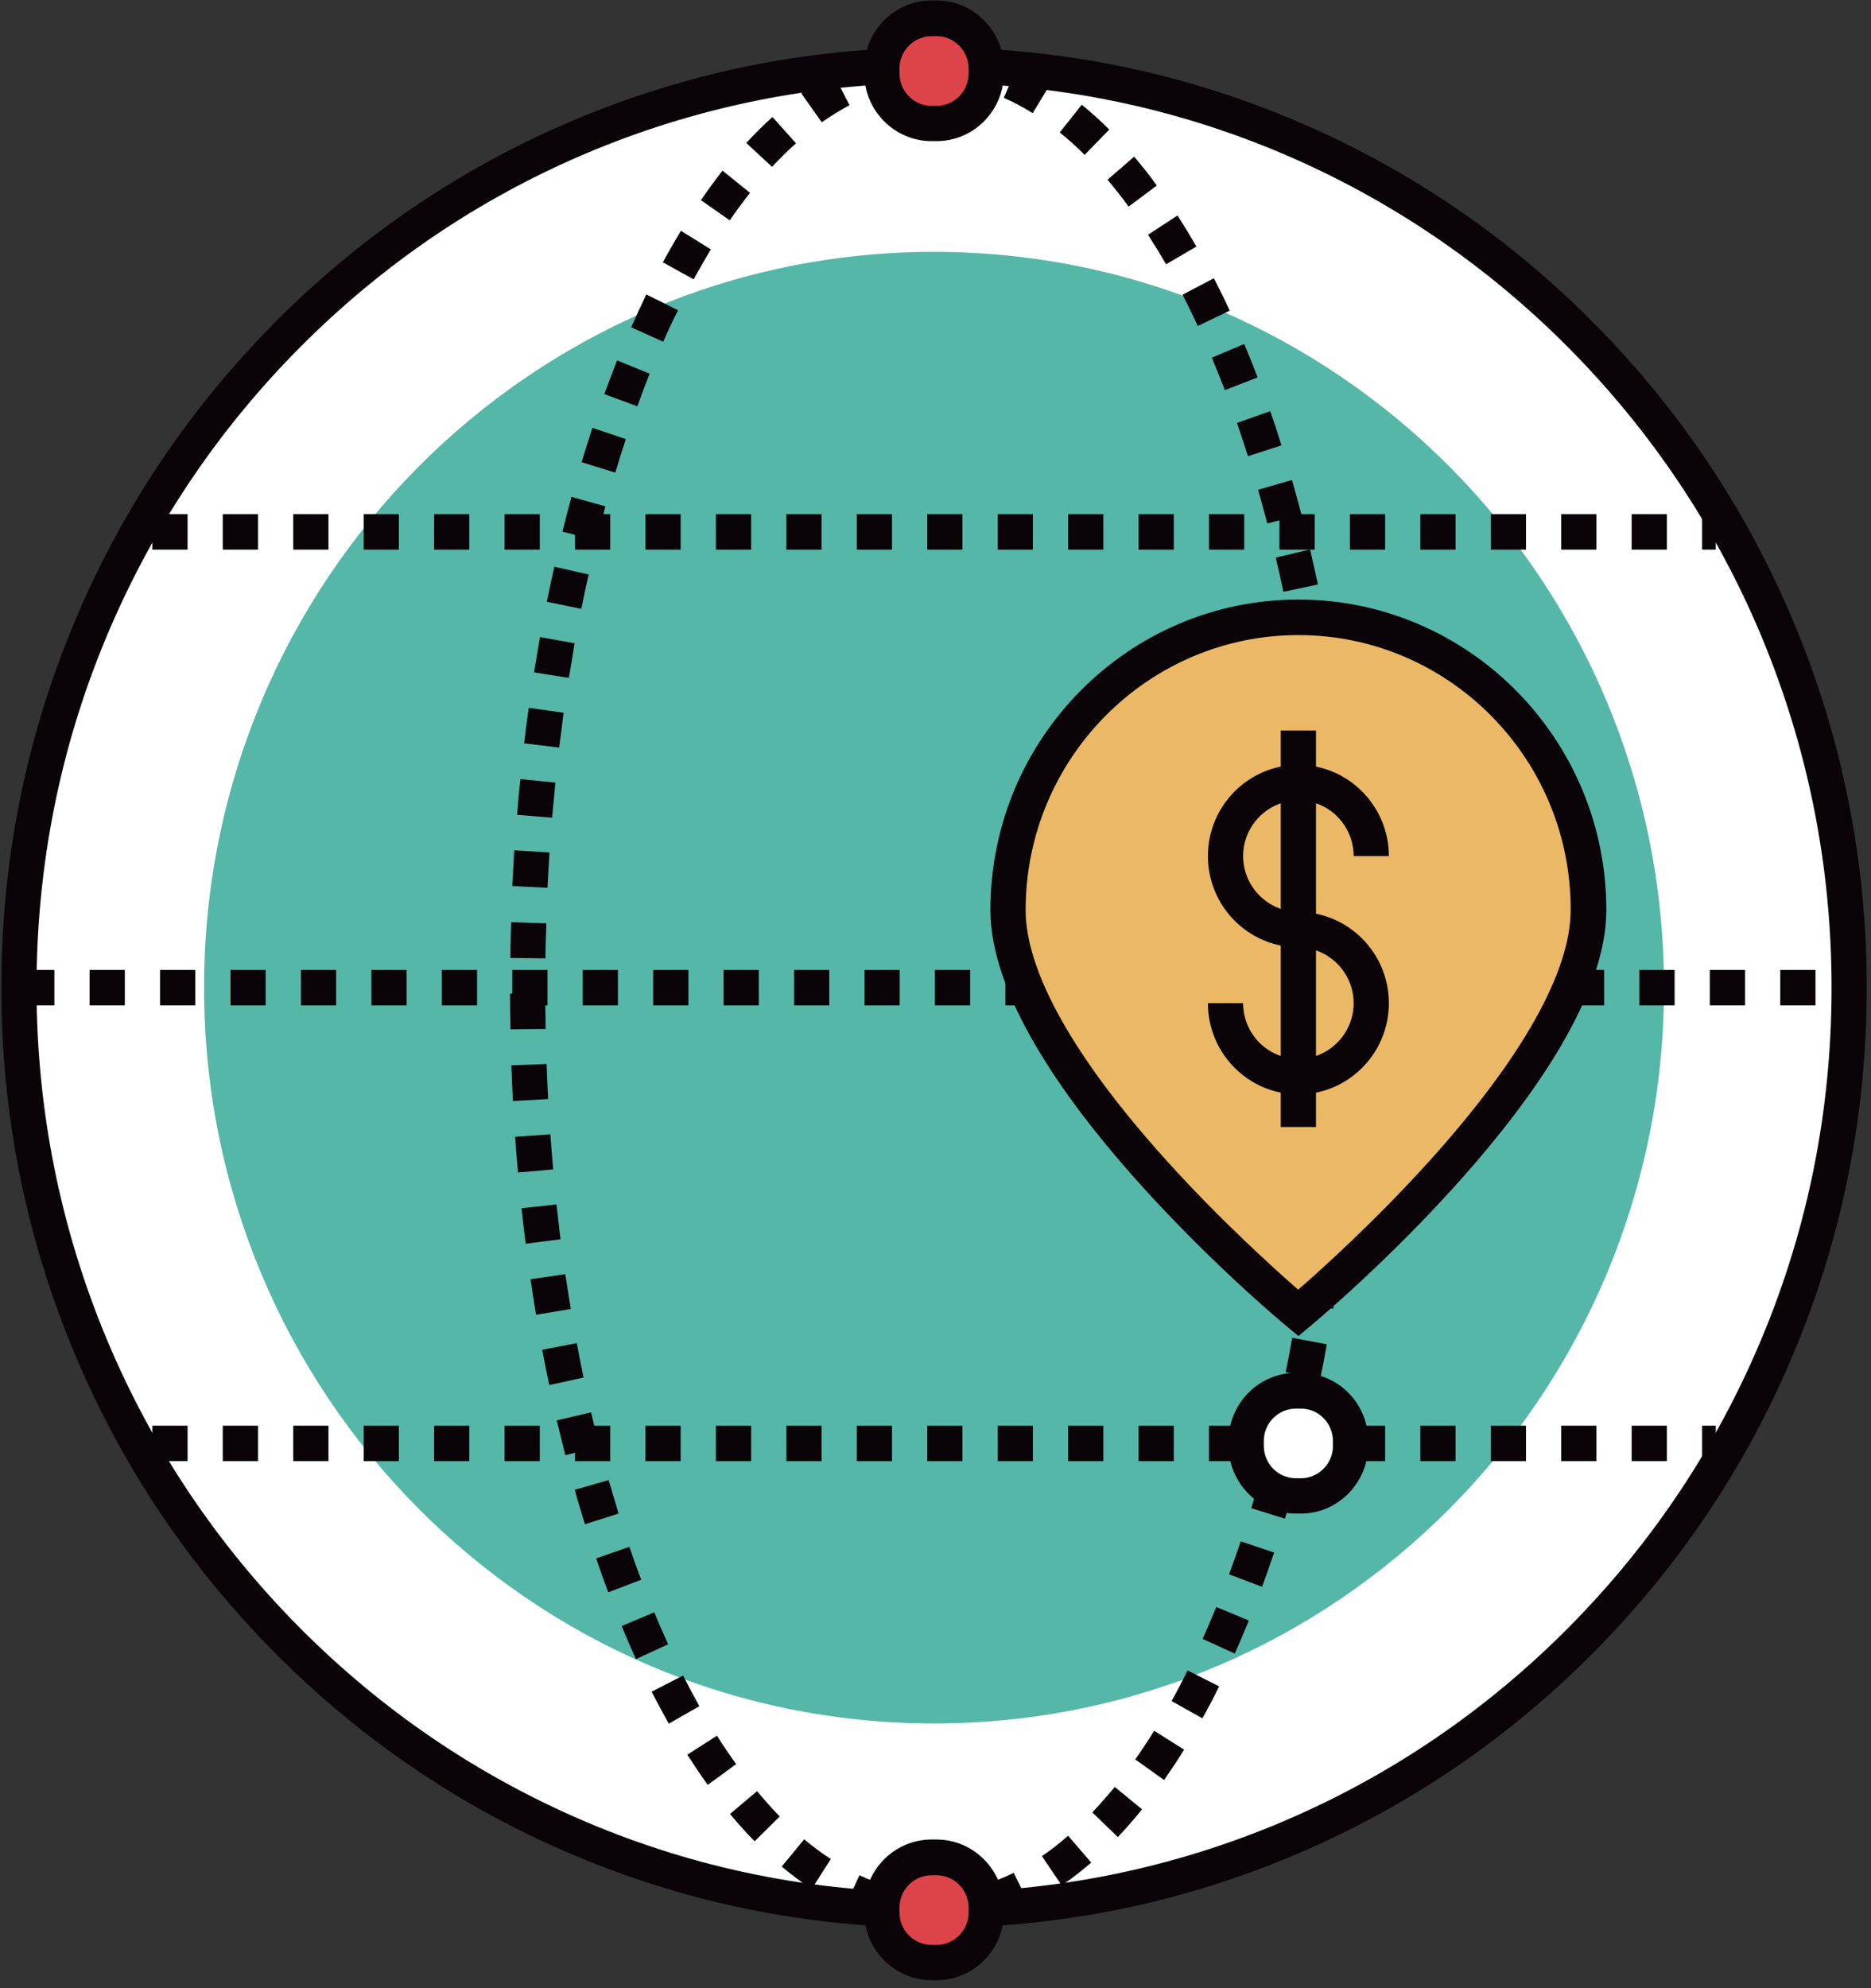 <?xml version="1.0" encoding="UTF-8"?>
<svg width="64px" height="68px" viewBox="0 0 64 68" version="1.1" xmlns="http://www.w3.org/2000/svg" xmlns:xlink="http://www.w3.org/1999/xlink">
    <rect x="0" y="0" width="64" height="68" fill="#333333" stroke="none"/>
    <!-- Generator: Sketch 55.1 (78136) - https://sketchapp.com -->
    <title>yixiang</title>
    <desc>Created with Sketch.</desc>
    <g id="赤兔官网" stroke="none" stroke-width="1" fill="none" fill-rule="evenodd">
        <g id="5关于我们" transform="translate(-778, -1892)" fill-rule="nonzero">
            <g id="yixiang" transform="translate(778, 1892)">
                <path d="M0.648,33.78 C0.648,45.051 6.614,55.466 16.299,61.102 C25.984,66.737 37.917,66.737 47.602,61.102 C57.287,55.466 63.253,45.051 63.253,33.78 C63.253,16.356 49.238,2.231 31.95,2.231 C14.662,2.231 0.648,16.356 0.648,33.78 L0.648,33.78 Z" id="路径" fill="#FFFFFF"></path>
                <path d="M31.95,65.936 C27.643,65.936 23.464,65.086 19.533,63.408 C15.73,61.792 12.319,59.47 9.39,56.517 C6.461,53.565 4.157,50.127 2.553,46.295 C0.889,42.333 0.045,38.121 0.045,33.78 C0.045,29.439 0.889,25.227 2.553,21.265 C4.157,17.433 6.461,13.995 9.39,11.042 C12.319,8.09 15.73,5.768 19.533,4.151 C23.464,2.474 27.643,1.624 31.95,1.624 C36.258,1.624 40.437,2.474 44.367,4.151 C48.17,5.768 51.581,8.09 54.511,11.042 C57.44,13.995 59.744,17.433 61.348,21.265 C63.012,25.227 63.855,29.439 63.855,33.78 C63.855,38.121 63.012,42.333 61.348,46.295 C59.744,50.127 57.44,53.565 54.511,56.517 C51.581,59.47 48.17,61.792 44.367,63.408 C40.437,65.086 36.258,65.936 31.95,65.936 Z M31.95,2.838 C27.809,2.838 23.788,3.658 20,5.267 C16.348,6.823 13.065,9.054 10.241,11.9 C7.425,14.738 5.211,18.047 3.66,21.736 C2.056,25.553 1.25,29.598 1.25,33.78 C1.25,37.954 2.063,42.007 3.66,45.824 C5.203,49.505 7.417,52.814 10.241,55.66 C13.057,58.498 16.34,60.729 20,62.293 C23.788,63.909 27.801,64.721 31.95,64.721 C36.099,64.721 40.113,63.902 43.901,62.293 C47.553,60.737 50.836,58.506 53.66,55.66 C56.483,52.814 58.69,49.513 60.241,45.824 C61.845,42.007 62.651,37.962 62.651,33.78 C62.651,29.606 61.837,25.553 60.241,21.736 C58.697,18.055 56.483,14.746 53.66,11.9 C50.843,9.062 47.56,6.83 43.901,5.267 C40.12,3.658 36.099,2.838 31.95,2.838 Z" id="形状" fill="#0A0408"></path>
                <path d="M6.98,33.78 C6.98,47.679 18.16,58.946 31.95,58.946 C45.741,58.946 56.92,47.679 56.92,33.78 C56.92,19.881 45.741,8.614 31.95,8.614 C18.16,8.614 6.98,19.881 6.98,33.78 Z" id="路径" fill="#55B7A8"></path>
                <path d="M31.958,65.936 C31.95,65.936 31.95,65.936 31.958,65.936 C31.777,65.936 31.589,65.928 31.408,65.913 L31.506,64.706 C31.657,64.721 31.807,64.721 31.958,64.721 C32.169,64.721 32.38,64.706 32.59,64.683 L32.726,65.89 C32.462,65.921 32.206,65.936 31.958,65.936 L31.958,65.936 Z M30.113,65.685 C29.706,65.571 29.292,65.42 28.893,65.237 L29.398,64.137 C29.736,64.296 30.083,64.425 30.429,64.517 L30.113,65.685 Z M33.998,65.625 L33.652,64.463 C33.991,64.357 34.337,64.221 34.676,64.054 L35.211,65.139 C34.812,65.336 34.405,65.503 33.998,65.625 Z M27.764,64.608 C27.417,64.38 27.078,64.122 26.739,63.841 L27.508,62.908 C27.809,63.158 28.11,63.386 28.419,63.583 L27.764,64.608 Z M36.318,64.486 L35.64,63.484 C35.941,63.279 36.242,63.044 36.536,62.786 L37.327,63.704 C36.995,63.993 36.657,64.251 36.318,64.486 L36.318,64.486 Z M25.813,62.976 C25.527,62.688 25.248,62.369 24.97,62.042 L25.896,61.261 C26.152,61.564 26.408,61.86 26.672,62.126 L25.813,62.976 L25.813,62.976 Z M38.238,62.832 L37.364,61.989 C37.62,61.716 37.877,61.42 38.133,61.117 L39.066,61.883 C38.795,62.217 38.517,62.536 38.238,62.832 Z M24.209,61.048 C23.976,60.722 23.742,60.373 23.509,60.016 L24.526,59.363 C24.736,59.705 24.962,60.031 25.181,60.335 L24.209,61.048 L24.209,61.048 Z M39.819,60.881 L38.833,60.175 C39.051,59.864 39.27,59.538 39.48,59.196 L40.505,59.842 C40.279,60.206 40.045,60.555 39.819,60.881 L39.819,60.881 Z M22.877,58.954 C22.681,58.604 22.485,58.233 22.289,57.861 L23.366,57.307 C23.547,57.663 23.735,58.02 23.923,58.354 L22.877,58.954 Z M41.13,58.771 L40.075,58.179 C40.264,57.846 40.444,57.489 40.625,57.132 L41.702,57.679 C41.521,58.05 41.325,58.422 41.13,58.771 L41.13,58.771 Z M21.755,56.745 C21.589,56.381 21.423,56.001 21.265,55.614 L22.38,55.144 C22.53,55.516 22.696,55.88 22.854,56.237 L21.755,56.745 Z M42.236,56.555 L41.137,56.054 C41.295,55.698 41.453,55.333 41.604,54.962 L42.718,55.425 C42.56,55.804 42.402,56.191 42.236,56.555 Z M20.806,54.461 C20.663,54.081 20.527,53.694 20.392,53.3 L21.529,52.905 C21.657,53.284 21.792,53.664 21.935,54.028 L20.806,54.461 Z M43.17,54.271 L42.041,53.846 C42.176,53.474 42.312,53.102 42.44,52.715 L43.584,53.102 C43.449,53.504 43.306,53.892 43.17,54.271 Z M20.008,52.131 C19.887,51.744 19.767,51.349 19.661,50.954 L20.821,50.621 C20.934,51.008 21.047,51.395 21.16,51.767 L20.008,52.131 L20.008,52.131 Z M43.953,51.941 L42.801,51.584 C42.914,51.205 43.027,50.818 43.14,50.431 L44.3,50.757 C44.187,51.152 44.074,51.554 43.953,51.941 L43.953,51.941 Z M19.337,49.771 C19.239,49.383 19.142,48.981 19.044,48.579 L20.218,48.306 C20.309,48.7 20.407,49.087 20.505,49.475 L19.337,49.771 L19.337,49.771 Z M44.616,49.573 L43.449,49.277 C43.547,48.89 43.637,48.503 43.727,48.108 L44.902,48.382 C44.812,48.776 44.714,49.179 44.616,49.573 L44.616,49.573 Z M18.788,47.372 C18.705,46.978 18.622,46.575 18.547,46.166 L19.729,45.938 C19.804,46.333 19.88,46.727 19.962,47.114 L18.788,47.372 Z M45.158,47.175 L43.976,46.932 C44.059,46.545 44.134,46.15 44.202,45.756 L45.384,45.976 C45.316,46.378 45.241,46.78 45.158,47.175 L45.158,47.175 Z M18.336,44.967 C18.268,44.572 18.208,44.162 18.148,43.752 L19.337,43.578 C19.398,43.972 19.458,44.375 19.526,44.769 L18.336,44.967 L18.336,44.967 Z M45.602,44.762 L44.413,44.564 C44.473,44.177 44.533,43.775 44.593,43.373 L45.783,43.547 C45.73,43.957 45.663,44.367 45.602,44.762 L45.602,44.762 Z M17.982,42.538 C17.929,42.136 17.884,41.726 17.839,41.324 L19.036,41.195 C19.081,41.597 19.127,41.992 19.172,42.386 L17.982,42.538 Z M45.949,42.333 L44.752,42.181 C44.797,41.787 44.842,41.384 44.887,40.982 L46.084,41.111 C46.039,41.529 45.994,41.938 45.949,42.333 L45.949,42.333 Z M17.718,40.102 C17.681,39.7 17.651,39.29 17.62,38.88 L18.825,38.796 C18.855,39.199 18.886,39.601 18.923,39.996 L17.718,40.102 L17.718,40.102 Z M46.197,39.897 L45,39.791 C45.038,39.388 45.068,38.986 45.09,38.592 L46.295,38.675 C46.265,39.077 46.235,39.487 46.197,39.897 L46.197,39.897 Z M17.545,37.658 C17.523,37.256 17.508,36.838 17.492,36.436 L18.697,36.391 C18.712,36.793 18.727,37.195 18.75,37.59 L17.545,37.658 L17.545,37.658 Z M46.37,37.453 L45.166,37.392 C45.188,36.998 45.203,36.588 45.218,36.186 L46.423,36.224 C46.408,36.633 46.386,37.051 46.37,37.453 L46.37,37.453 Z M17.462,35.207 C17.455,34.797 17.447,34.387 17.447,33.985 L18.652,33.985 C18.652,34.387 18.66,34.789 18.667,35.192 L17.462,35.207 Z M46.446,35.002 L45.241,34.979 C45.248,34.577 45.248,34.175 45.248,33.772 L45.248,33.37 L46.453,33.362 L46.453,33.772 C46.461,34.19 46.453,34.6 46.446,35.002 Z M18.66,32.778 L17.455,32.763 C17.462,32.353 17.47,31.943 17.485,31.541 L18.69,31.579 C18.675,31.966 18.66,32.376 18.66,32.778 Z M45.233,32.179 C45.226,31.776 45.211,31.374 45.196,30.972 L46.401,30.926 C46.416,31.329 46.431,31.746 46.438,32.148 L45.233,32.179 Z M18.727,30.365 L17.523,30.304 C17.545,29.894 17.568,29.484 17.59,29.082 L18.795,29.158 C18.773,29.56 18.75,29.97 18.727,30.365 L18.727,30.365 Z M45.143,29.773 C45.12,29.371 45.09,28.968 45.068,28.574 L46.273,28.483 C46.303,28.885 46.333,29.295 46.355,29.704 L45.143,29.773 Z M18.886,27.967 L17.688,27.868 C17.718,27.458 17.756,27.048 17.801,26.646 L18.998,26.767 C18.961,27.162 18.923,27.564 18.886,27.967 Z M44.962,27.367 C44.925,26.965 44.887,26.562 44.842,26.168 L46.039,26.031 C46.084,26.433 46.122,26.843 46.16,27.253 L44.962,27.367 Z M19.127,25.568 L17.929,25.424 C17.974,25.022 18.027,24.612 18.087,24.21 L19.277,24.377 C19.232,24.771 19.179,25.174 19.127,25.568 L19.127,25.568 Z M44.699,24.976 C44.646,24.582 44.593,24.179 44.533,23.785 L45.723,23.603 C45.783,24.005 45.836,24.415 45.889,24.817 L44.699,24.976 L44.699,24.976 Z M19.458,23.185 L18.268,22.996 C18.336,22.593 18.404,22.183 18.471,21.789 L19.654,22.001 C19.593,22.396 19.526,22.791 19.458,23.185 L19.458,23.185 Z M44.345,22.601 C44.277,22.206 44.209,21.804 44.134,21.417 L45.316,21.189 C45.392,21.584 45.467,21.994 45.535,22.396 L44.345,22.601 L44.345,22.601 Z M19.887,20.825 L18.705,20.582 C18.788,20.18 18.87,19.778 18.961,19.383 L20.136,19.649 C20.045,20.036 19.962,20.43 19.887,20.825 Z M43.901,20.241 C43.818,19.846 43.727,19.451 43.637,19.072 L44.812,18.791 C44.902,19.186 44.992,19.588 45.083,19.99 L43.901,20.241 L43.901,20.241 Z M20.407,18.48 L19.239,18.184 C19.337,17.782 19.443,17.387 19.548,16.992 L20.708,17.319 C20.61,17.698 20.505,18.093 20.407,18.48 L20.407,18.48 Z M43.351,17.903 C43.245,17.516 43.14,17.121 43.035,16.75 L44.194,16.416 C44.307,16.803 44.413,17.205 44.518,17.6 L43.351,17.903 L43.351,17.903 Z M21.047,16.165 L19.895,15.808 C20.015,15.414 20.136,15.019 20.264,14.632 L21.408,15.019 C21.28,15.399 21.16,15.786 21.047,16.165 L21.047,16.165 Z M42.688,15.604 C42.568,15.224 42.44,14.837 42.312,14.465 L43.449,14.063 C43.584,14.442 43.712,14.837 43.833,15.232 L42.688,15.604 L42.688,15.604 Z M21.8,13.896 L20.67,13.479 C20.813,13.092 20.964,12.704 21.107,12.325 L22.221,12.78 C22.078,13.145 21.935,13.517 21.8,13.896 Z M41.898,13.342 C41.755,12.97 41.604,12.598 41.453,12.234 L42.56,11.763 C42.718,12.135 42.869,12.522 43.02,12.909 L41.898,13.342 L41.898,13.342 Z M22.688,11.688 L21.589,11.194 C21.755,10.815 21.935,10.435 22.108,10.071 L23.193,10.61 C23.02,10.951 22.846,11.316 22.688,11.688 L22.688,11.688 Z M40.971,11.149 C40.806,10.784 40.625,10.428 40.452,10.079 L41.521,9.517 C41.709,9.874 41.89,10.246 42.063,10.625 L40.971,11.149 L40.971,11.149 Z M23.727,9.555 L22.673,8.971 C22.877,8.599 23.08,8.242 23.291,7.893 L24.315,8.53 C24.119,8.857 23.923,9.198 23.727,9.555 L23.727,9.555 Z M39.887,9.039 C39.684,8.69 39.48,8.356 39.27,8.029 L40.279,7.369 C40.497,7.711 40.715,8.067 40.926,8.432 L39.887,9.039 Z M24.962,7.536 L23.976,6.846 C24.217,6.496 24.465,6.155 24.714,5.836 L25.655,6.595 C25.422,6.891 25.188,7.21 24.962,7.536 Z M38.607,7.066 C38.373,6.747 38.125,6.436 37.884,6.147 L38.795,5.358 C39.059,5.669 39.322,5.996 39.571,6.345 L38.607,7.066 Z M26.408,5.707 L25.527,4.888 C25.821,4.569 26.122,4.273 26.423,4 L27.229,4.903 C26.95,5.146 26.679,5.419 26.408,5.707 L26.408,5.707 Z M37.101,5.297 C36.822,5.017 36.536,4.758 36.25,4.531 L37.003,3.582 C37.319,3.84 37.636,4.121 37.944,4.432 L37.101,5.297 Z M28.11,4.182 L27.41,3.195 C27.771,2.937 28.133,2.709 28.502,2.52 L29.059,3.597 C28.75,3.764 28.426,3.962 28.11,4.182 L28.11,4.182 Z M35.324,3.871 C35,3.666 34.669,3.491 34.337,3.347 L34.812,2.231 C35.196,2.398 35.58,2.603 35.956,2.831 L35.324,3.871 Z M30.083,3.157 L29.699,2.004 C30.12,1.859 30.542,1.761 30.971,1.7 L31.145,2.899 C30.791,2.952 30.429,3.036 30.083,3.157 L30.083,3.157 Z M33.298,3.005 C32.944,2.922 32.583,2.869 32.221,2.854 L32.282,1.639 C32.711,1.662 33.148,1.723 33.577,1.829 L33.298,3.005 Z" id="形状" fill="#0A0408"></path>
                <path d="M62.101,34.387 L60.896,34.387 L60.896,33.173 L62.101,33.173 L62.101,34.387 Z M59.691,34.387 L58.486,34.387 L58.486,33.173 L59.691,33.173 L59.691,34.387 Z M57.282,34.387 L56.077,34.387 L56.077,33.173 L57.282,33.173 L57.282,34.387 Z M54.872,34.387 L53.667,34.387 L53.667,33.173 L54.872,33.173 L54.872,34.387 Z M52.462,34.387 L51.258,34.387 L51.258,33.173 L52.462,33.173 L52.462,34.387 Z M50.053,34.387 L48.848,34.387 L48.848,33.173 L50.053,33.173 L50.053,34.387 Z M47.643,34.387 L46.438,34.387 L46.438,33.173 L47.643,33.173 L47.643,34.387 Z M45.233,34.387 L44.029,34.387 L44.029,33.173 L45.233,33.173 L45.233,34.387 Z M42.824,34.387 L41.619,34.387 L41.619,33.173 L42.824,33.173 L42.824,34.387 Z M40.414,34.387 L39.209,34.387 L39.209,33.173 L40.414,33.173 L40.414,34.387 Z M38.005,34.387 L36.8,34.387 L36.8,33.173 L38.005,33.173 L38.005,34.387 Z M35.595,34.387 L34.39,34.387 L34.39,33.173 L35.595,33.173 L35.595,34.387 Z M33.185,34.387 L31.98,34.387 L31.98,33.173 L33.185,33.173 L33.185,34.387 Z M30.776,34.387 L29.571,34.387 L29.571,33.173 L30.776,33.173 L30.776,34.387 Z M28.366,34.387 L27.161,34.387 L27.161,33.173 L28.366,33.173 L28.366,34.387 Z M25.956,34.387 L24.752,34.387 L24.752,33.173 L25.956,33.173 L25.956,34.387 Z M23.547,34.387 L22.342,34.387 L22.342,33.173 L23.547,33.173 L23.547,34.387 Z M21.137,34.387 L19.932,34.387 L19.932,33.173 L21.137,33.173 L21.137,34.387 Z M18.727,34.387 L17.523,34.387 L17.523,33.173 L18.727,33.173 L18.727,34.387 Z M16.318,34.387 L15.113,34.387 L15.113,33.173 L16.318,33.173 L16.318,34.387 Z M13.908,34.387 L12.703,34.387 L12.703,33.173 L13.908,33.173 L13.908,34.387 Z M11.498,34.387 L10.294,34.387 L10.294,33.173 L11.498,33.173 L11.498,34.387 Z M9.089,34.387 L7.884,34.387 L7.884,33.173 L9.089,33.173 L9.089,34.387 Z M6.679,34.387 L5.474,34.387 L5.474,33.173 L6.679,33.173 L6.679,34.387 Z M4.27,34.387 L3.065,34.387 L3.065,33.173 L4.27,33.173 L4.27,34.387 Z M1.86,34.387 L0.655,34.387 L0.655,33.173 L1.86,33.173 L1.86,34.387 Z M58.69,18.799 L58.223,18.799 L58.223,17.584 L58.69,17.584 L58.69,18.799 Z M57.018,18.799 L55.813,18.799 L55.813,17.584 L57.018,17.584 L57.018,18.799 Z M54.608,18.799 L53.404,18.799 L53.404,17.584 L54.608,17.584 L54.608,18.799 Z M52.199,18.799 L50.994,18.799 L50.994,17.584 L52.199,17.584 L52.199,18.799 Z M49.789,18.799 L48.584,18.799 L48.584,17.584 L49.789,17.584 L49.789,18.799 Z M47.38,18.799 L46.175,18.799 L46.175,17.584 L47.38,17.584 L47.38,18.799 Z M44.97,18.799 L43.765,18.799 L43.765,17.584 L44.97,17.584 L44.97,18.799 Z M42.56,18.799 L41.355,18.799 L41.355,17.584 L42.56,17.584 L42.56,18.799 Z M40.151,18.799 L38.946,18.799 L38.946,17.584 L40.151,17.584 L40.151,18.799 Z M37.741,18.799 L36.536,18.799 L36.536,17.584 L37.741,17.584 L37.741,18.799 Z M35.331,18.799 L34.127,18.799 L34.127,17.584 L35.331,17.584 L35.331,18.799 Z M32.922,18.799 L31.717,18.799 L31.717,17.584 L32.922,17.584 L32.922,18.799 Z M30.512,18.799 L29.307,18.799 L29.307,17.584 L30.512,17.584 L30.512,18.799 Z M28.102,18.799 L26.898,18.799 L26.898,17.584 L28.102,17.584 L28.102,18.799 Z M25.693,18.799 L24.488,18.799 L24.488,17.584 L25.693,17.584 L25.693,18.799 Z M23.283,18.799 L22.078,18.799 L22.078,17.584 L23.283,17.584 L23.283,18.799 Z M20.873,18.799 L19.669,18.799 L19.669,17.584 L20.873,17.584 L20.873,18.799 Z M18.464,18.799 L17.259,18.799 L17.259,17.584 L18.464,17.584 L18.464,18.799 Z M16.054,18.799 L14.849,18.799 L14.849,17.584 L16.054,17.584 L16.054,18.799 Z M13.645,18.799 L12.44,18.799 L12.44,17.584 L13.645,17.584 L13.645,18.799 Z M11.235,18.799 L10.03,18.799 L10.03,17.584 L11.235,17.584 L11.235,18.799 Z M8.825,18.799 L7.62,18.799 L7.62,17.584 L8.825,17.584 L8.825,18.799 Z M6.416,18.799 L5.211,18.799 L5.211,17.584 L6.416,17.584 L6.416,18.799 Z M58.69,49.975 L58.223,49.975 L58.223,48.761 L58.69,48.761 L58.69,49.975 Z M57.018,49.975 L55.813,49.975 L55.813,48.761 L57.018,48.761 L57.018,49.975 Z M54.608,49.975 L53.404,49.975 L53.404,48.761 L54.608,48.761 L54.608,49.975 Z M52.199,49.975 L50.994,49.975 L50.994,48.761 L52.199,48.761 L52.199,49.975 Z M49.789,49.975 L48.584,49.975 L48.584,48.761 L49.789,48.761 L49.789,49.975 Z M47.38,49.975 L46.175,49.975 L46.175,48.761 L47.38,48.761 L47.38,49.975 Z M44.97,49.975 L43.765,49.975 L43.765,48.761 L44.97,48.761 L44.97,49.975 Z M42.56,49.975 L41.355,49.975 L41.355,48.761 L42.56,48.761 L42.56,49.975 Z M40.151,49.975 L38.946,49.975 L38.946,48.761 L40.151,48.761 L40.151,49.975 Z M37.741,49.975 L36.536,49.975 L36.536,48.761 L37.741,48.761 L37.741,49.975 Z M35.331,49.975 L34.127,49.975 L34.127,48.761 L35.331,48.761 L35.331,49.975 Z M32.922,49.975 L31.717,49.975 L31.717,48.761 L32.922,48.761 L32.922,49.975 Z M30.512,49.975 L29.307,49.975 L29.307,48.761 L30.512,48.761 L30.512,49.975 Z M28.102,49.975 L26.898,49.975 L26.898,48.761 L28.102,48.761 L28.102,49.975 Z M25.693,49.975 L24.488,49.975 L24.488,48.761 L25.693,48.761 L25.693,49.975 Z M23.283,49.975 L22.078,49.975 L22.078,48.761 L23.283,48.761 L23.283,49.975 Z M20.873,49.975 L19.669,49.975 L19.669,48.761 L20.873,48.761 L20.873,49.975 Z M18.464,49.975 L17.259,49.975 L17.259,48.761 L18.464,48.761 L18.464,49.975 Z M16.054,49.975 L14.849,49.975 L14.849,48.761 L16.054,48.761 L16.054,49.975 Z M13.645,49.975 L12.44,49.975 L12.44,48.761 L13.645,48.761 L13.645,49.975 Z M11.235,49.975 L10.03,49.975 L10.03,48.761 L11.235,48.761 L11.235,49.975 Z M8.825,49.975 L7.62,49.975 L7.62,48.761 L8.825,48.761 L8.825,49.975 Z M6.416,49.975 L5.211,49.975 L5.211,48.761 L6.416,48.761 L6.416,49.975 Z" id="形状" fill="#0A0408"></path>
                <path d="M54.345,31.124 C54.345,36.649 44.413,44.913 44.413,44.913 C44.413,44.913 34.48,36.649 34.48,31.124 C34.48,25.599 38.923,21.113 44.413,21.113 C49.902,21.113 54.345,25.599 54.345,31.124 L54.345,31.124 Z" id="路径" fill="#EBB866"></path>
                <path d="M44.413,45.695 L44.029,45.376 C43.614,45.035 33.878,36.869 33.878,31.124 C33.878,25.272 38.599,20.506 44.413,20.506 C50.226,20.506 54.947,25.272 54.947,31.124 C54.947,36.869 45.211,45.035 44.797,45.376 L44.413,45.695 L44.413,45.695 Z M44.413,21.721 C39.27,21.721 35.083,25.94 35.083,31.124 C35.083,33.226 36.739,36.186 39.88,39.669 C41.739,41.733 43.622,43.426 44.405,44.109 C45.196,43.426 47.071,41.733 48.931,39.669 C52.071,36.178 53.727,33.226 53.727,31.124 C53.742,25.94 49.556,21.721 44.413,21.721 L44.413,21.721 Z" id="形状" fill="#0A0408"></path>
                <path d="M44.413,32.399 C42.703,32.399 41.318,30.995 41.318,29.279 C41.318,27.557 42.711,26.16 44.413,26.16 C46.114,26.16 47.508,27.564 47.508,29.279 L46.303,29.279 C46.303,28.225 45.452,27.375 44.413,27.375 C43.373,27.375 42.523,28.232 42.523,29.279 C42.523,30.327 43.373,31.184 44.413,31.184 L44.413,32.399 Z" id="路径" fill="#0A0408"></path>
                <path d="M44.413,37.43 C42.703,37.43 41.318,36.026 41.318,34.311 L42.523,34.311 C42.523,35.366 43.373,36.216 44.413,36.216 C45.452,36.216 46.303,35.358 46.303,34.311 C46.303,33.264 45.452,32.406 44.413,32.406 L44.413,31.192 C46.122,31.192 47.508,32.596 47.508,34.311 C47.508,36.026 46.122,37.43 44.413,37.43 Z" id="路径" fill="#0A0408"></path>
                <polygon id="路径" fill="#0A0408" points="43.81 24.984 45.015 24.984 45.015 38.546 43.81 38.546"></polygon>
                <path d="M44.495,51.159 L44.33,51.159 C43.389,51.159 42.628,50.393 42.628,49.444 L42.628,49.277 C42.628,48.329 43.389,47.562 44.33,47.562 L44.495,47.562 C45.437,47.562 46.197,48.329 46.197,49.277 L46.197,49.444 C46.19,50.393 45.429,51.159 44.495,51.159 Z" id="路径" fill="#FFFFFF"></path>
                <path d="M44.495,51.767 L44.33,51.767 C43.065,51.767 42.026,50.727 42.026,49.444 L42.026,49.277 C42.026,48.002 43.057,46.955 44.33,46.955 L44.495,46.955 C45.761,46.955 46.8,47.995 46.8,49.277 L46.8,49.444 C46.792,50.727 45.761,51.767 44.495,51.767 Z M44.33,48.177 C43.727,48.177 43.23,48.67 43.23,49.285 L43.23,49.452 C43.23,50.059 43.72,50.56 44.33,50.56 L44.495,50.56 C45.098,50.56 45.595,50.067 45.595,49.452 L45.595,49.285 C45.595,48.678 45.105,48.177 44.495,48.177 L44.33,48.177 Z" id="形状" fill="#0A0408"></path>
                <path d="M32.033,67.12 L31.867,67.12 C30.926,67.12 30.166,66.353 30.166,65.404 L30.166,65.237 C30.166,64.289 30.926,63.522 31.867,63.522 L32.033,63.522 C32.974,63.522 33.735,64.289 33.735,65.237 L33.735,65.404 C33.735,66.353 32.974,67.12 32.033,67.12 Z" id="路径" fill="#DC444A"></path>
                <path d="M32.033,67.727 L31.867,67.727 C30.602,67.727 29.563,66.687 29.563,65.404 L29.563,65.237 C29.563,63.962 30.595,62.915 31.867,62.915 L32.033,62.915 C33.298,62.915 34.337,63.955 34.337,65.237 L34.337,65.404 C34.337,66.687 33.306,67.727 32.033,67.727 Z M31.867,64.137 C31.265,64.137 30.768,64.63 30.768,65.245 L30.768,65.412 C30.768,66.019 31.258,66.52 31.867,66.52 L32.033,66.52 C32.636,66.52 33.133,66.027 33.133,65.412 L33.133,65.245 C33.133,64.638 32.643,64.137 32.033,64.137 L31.867,64.137 Z" id="形状" fill="#0A0408"></path>
                <path d="M32.033,4.22 L31.867,4.22 C30.926,4.22 30.166,3.453 30.166,2.504 L30.166,2.337 C30.166,1.389 30.926,0.622 31.867,0.622 L32.033,0.622 C32.974,0.622 33.735,1.389 33.735,2.337 L33.735,2.504 C33.735,3.453 32.974,4.22 32.033,4.22 Z" id="路径" fill="#DC444A"></path>
                <path d="M32.033,4.827 L31.867,4.827 C30.602,4.827 29.563,3.787 29.563,2.504 L29.563,2.337 C29.563,1.062 30.595,0.015 31.867,0.015 L32.033,0.015 C33.298,0.015 34.337,1.055 34.337,2.337 L34.337,2.504 C34.337,3.787 33.306,4.827 32.033,4.827 Z M31.867,1.237 C31.265,1.237 30.768,1.73 30.768,2.345 L30.768,2.512 C30.768,3.119 31.258,3.62 31.867,3.62 L32.033,3.62 C32.636,3.62 33.133,3.127 33.133,2.512 L33.133,2.345 C33.133,1.738 32.643,1.237 32.033,1.237 L31.867,1.237 Z" id="形状" fill="#0A0408"></path>
            </g>
        </g>
    </g>
</svg>